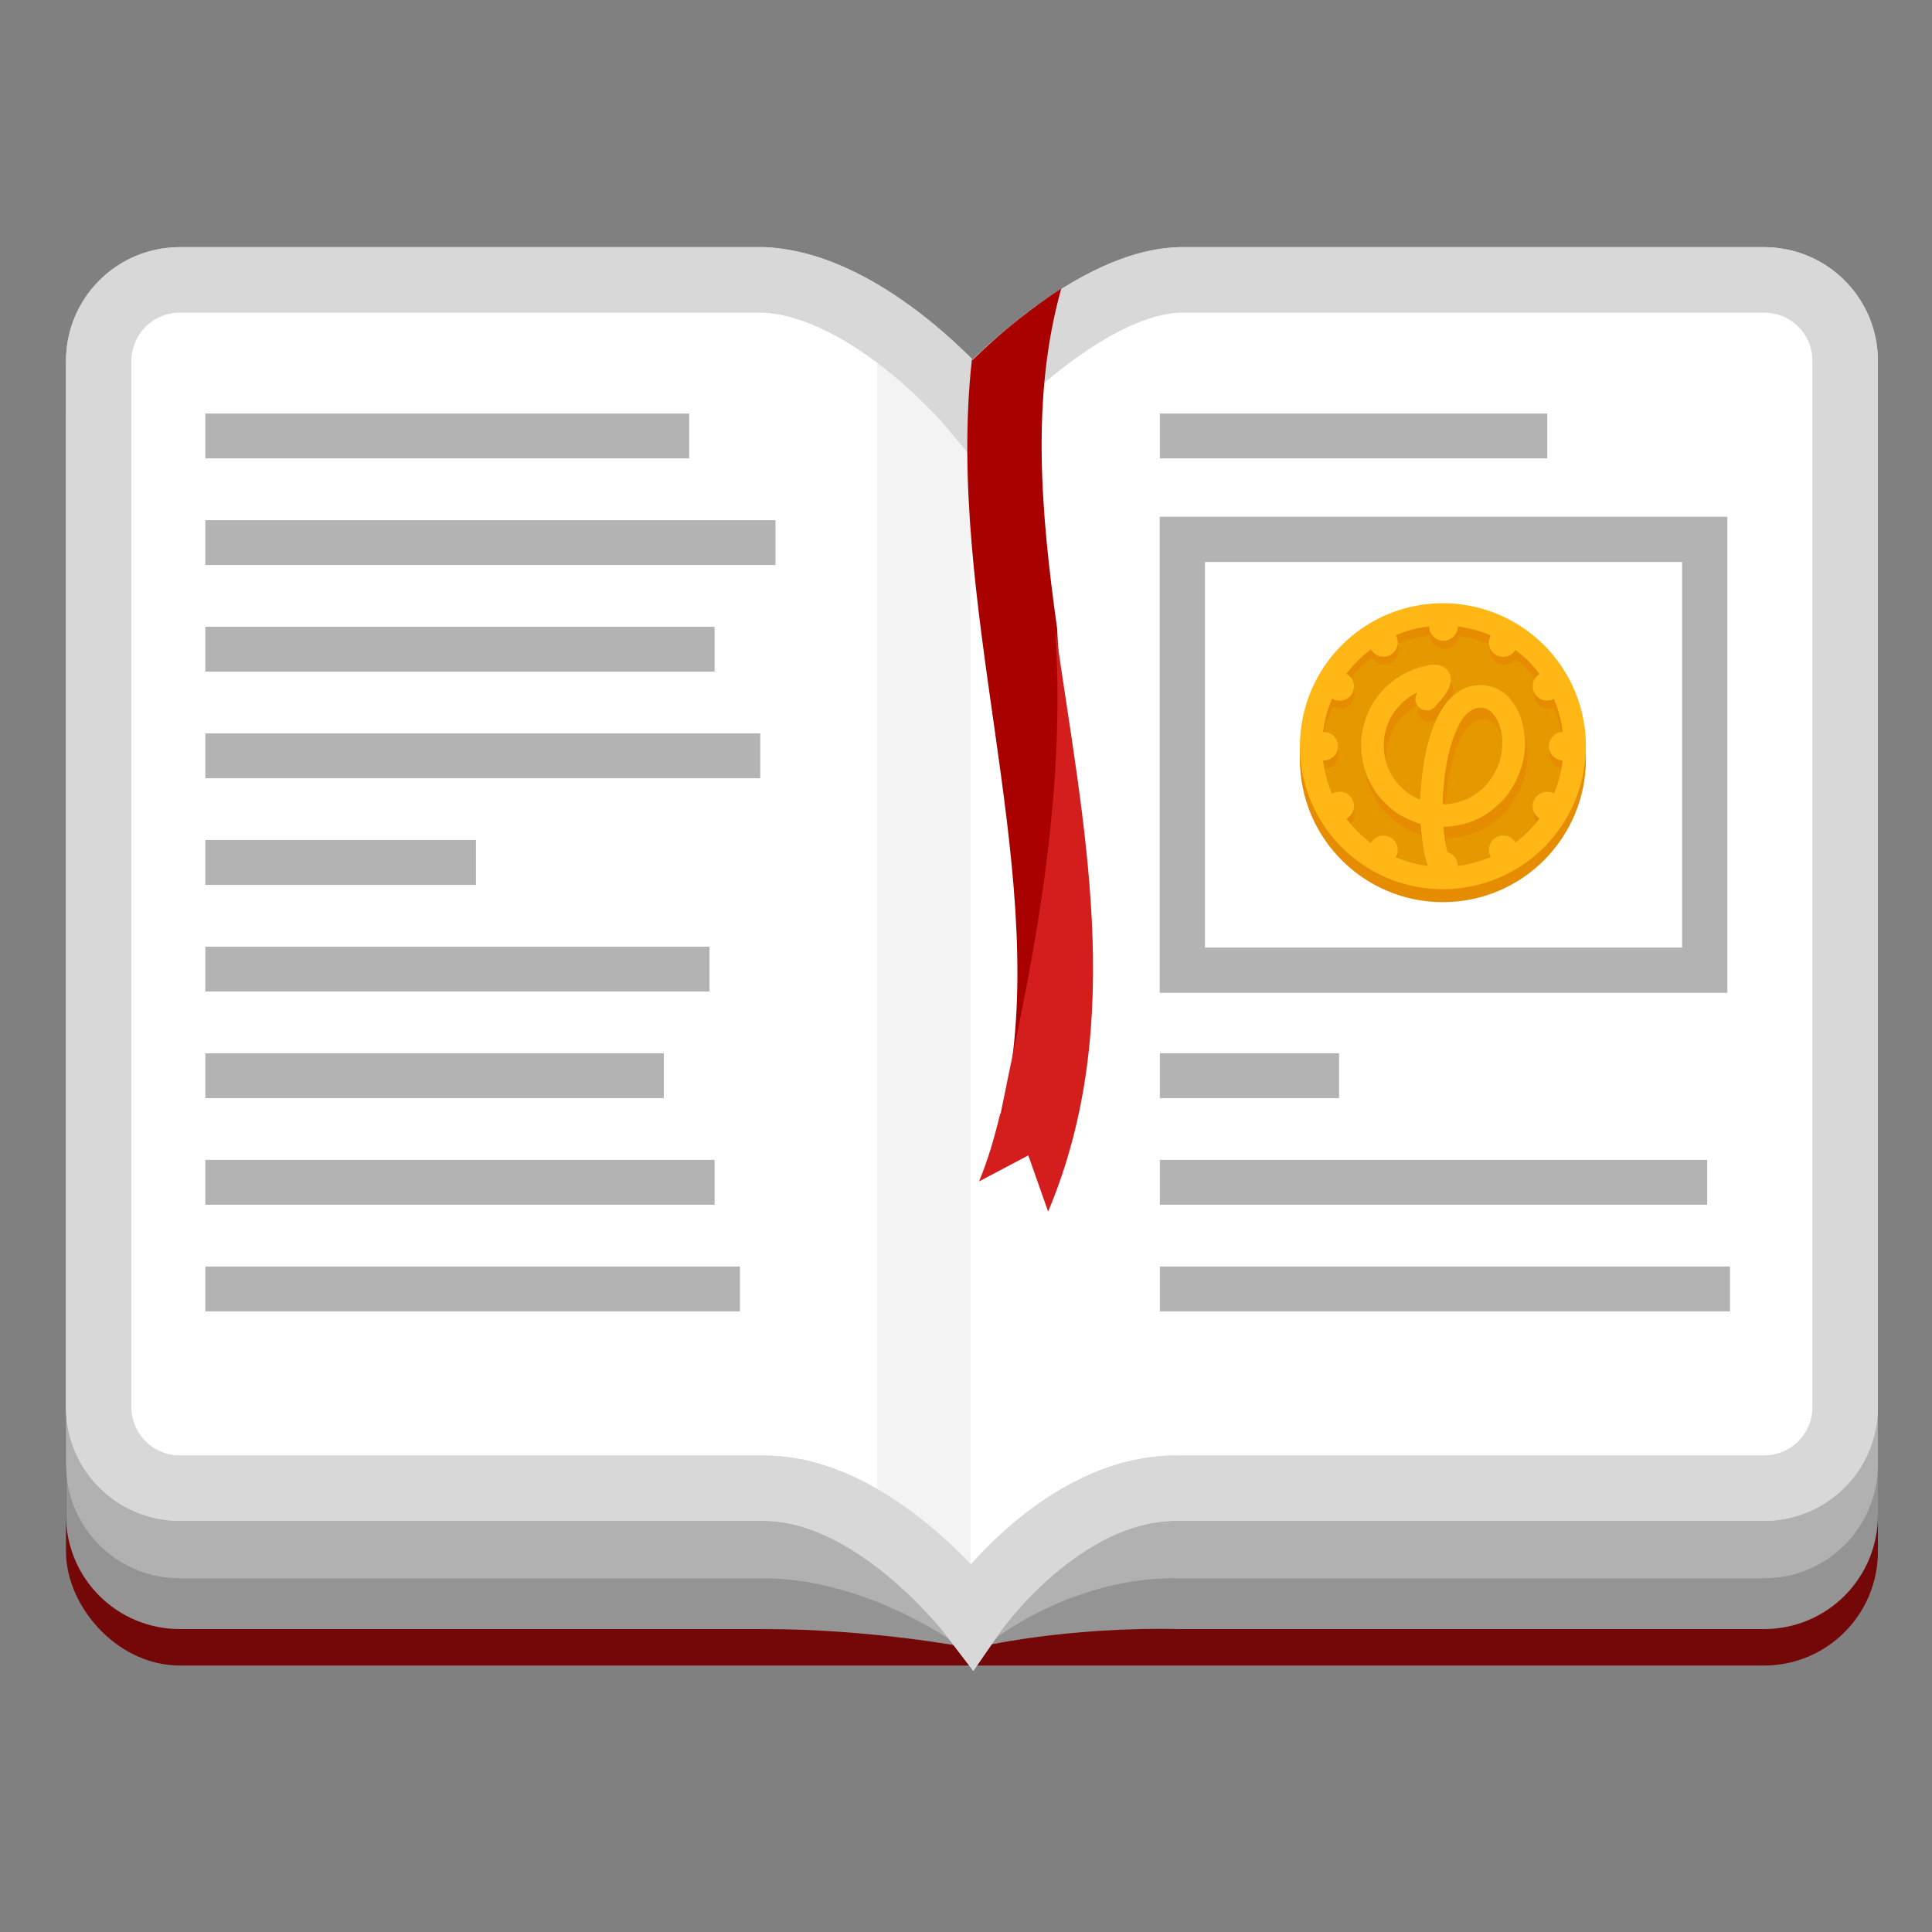 <?xml version="1.0" encoding="UTF-8" standalone="no"?>
<svg
   xmlns:dc="http://purl.org/dc/elements/1.1/"
   xmlns:cc="http://creativecommons.org/ns#"
   xmlns:rdf="http://www.w3.org/1999/02/22-rdf-syntax-ns#"
   xmlns:svg="http://www.w3.org/2000/svg"
   xmlns="http://www.w3.org/2000/svg"
   version="1.1"
   id="svg9705"
   viewBox="0 0 512 512"
   height="512"
   width="512">
  <rect x="0" y="0" width="512" height="512" fill="#808080" stroke="none"/>
  <defs
     id="defs9707" />
  <g
     transform="translate(0,-540.362)"
     id="layer1">
    <g
       id="g7285"
       transform="matrix(1.332,0,0,1.332,-4002.349,-2226.943)">
      <rect
         style="opacity:1;fill:#740707;fill-opacity:1;stroke:#740707;stroke-width:13;stroke-linecap:round;stroke-linejoin:miter;stroke-miterlimit:4;stroke-dasharray:none;stroke-dashoffset:0;stroke-opacity:1"
         id="rect7128"
         width="347.493"
         height="240.416"
         x="3024.396"
         y="2162.01"
         ry="16.162" />
      <path
         style="opacity:1;fill:none;fill-opacity:1;stroke:#949494;stroke-width:13;stroke-linecap:round;stroke-linejoin:miter;stroke-miterlimit:4;stroke-dasharray:none;stroke-dashoffset:0;stroke-opacity:1"
         d="m 3371.889,2170.918 0,208.091 c 0,8.954 -7.208,16.163 -16.162,16.163 l -116.168,0 c -23.739,-0.505 -41.416,3.724 -41.416,3.724 0,0 -19.193,-3.724 -41.416,-3.724 l -116.168,0 c -8.954,0 -16.163,-7.208 -16.163,-16.163 l 0,-208.091"
         id="path7130" />
      <path
         id="path7132"
         d="m 3371.889,2160.817 0,208.091 c 0,8.954 -7.208,16.163 -16.162,16.163 l -116.168,0 c -23.739,-0.505 -41.416,13.825 -41.416,13.825 0,0 -19.193,-13.825 -41.416,-13.825 l -116.168,0 c -8.954,0 -16.163,-7.208 -16.163,-16.163 l 0,-208.091"
         style="opacity:1;fill:none;fill-opacity:1;stroke:#b1b1b1;stroke-width:13;stroke-linecap:round;stroke-linejoin:miter;stroke-miterlimit:4;stroke-dasharray:none;stroke-dashoffset:0;stroke-opacity:1" />
      <path
         id="path7134"
         d="m 3040.559,2133.226 116.168,0 c 21.213,1.01 41.416,25.254 41.416,25.254 0,0 22.223,-24.749 41.416,-25.254 l 116.168,0 c 8.954,0 16.162,7.208 16.162,16.163 l 0,208.091 c 0,8.954 -7.208,16.163 -16.162,16.163 l -116.168,0 c -23.739,-0.505 -41.416,25.254 -41.416,25.254 0,0 -19.193,-25.254 -41.416,-25.254 l -116.168,0 c -8.954,0 -16.163,-7.208 -16.163,-16.163 l 0,-208.091 c 0,-8.954 7.208,-16.163 16.163,-16.163 z"
         style="opacity:1;fill:#ffffff;fill-opacity:1;stroke:#d8d8d8;stroke-width:13;stroke-linecap:round;stroke-linejoin:miter;stroke-miterlimit:4;stroke-dasharray:none;stroke-dashoffset:0;stroke-opacity:1" />
      <rect
         style="opacity:1;fill:none;fill-opacity:1;stroke:#b3b3b3;stroke-width:9;stroke-linecap:round;stroke-linejoin:miter;stroke-miterlimit:4;stroke-dasharray:none;stroke-dashoffset:0;stroke-opacity:1"
         id="rect7254"
         width="103.929"
         height="85.714"
         x="3240"
         y="2184.862" />
      <rect
         transform="scale(1,-1)"
         style="opacity:1;fill:#b3b3b3;fill-opacity:1;stroke:none;stroke-width:25;stroke-linecap:round;stroke-linejoin:round;stroke-miterlimit:4;stroke-dasharray:none;stroke-dashoffset:0;stroke-opacity:1"
         id="rect7136"
         width="96.264"
         height="8.924"
         x="3045.621"
         y="-2168.757"
         ry="0" />
      <rect
         ry="0"
         y="-2189.97"
         x="3045.621"
         height="8.924"
         width="113.437"
         id="rect7138"
         style="opacity:1;fill:#b3b3b3;fill-opacity:1;stroke:none;stroke-width:25;stroke-linecap:round;stroke-linejoin:round;stroke-miterlimit:4;stroke-dasharray:none;stroke-dashoffset:0;stroke-opacity:1"
         transform="scale(1,-1)" />
      <rect
         ry="0"
         y="-2211.183"
         x="3045.621"
         height="8.924"
         width="101.315"
         id="rect7140"
         style="opacity:1;fill:#b3b3b3;fill-opacity:1;stroke:none;stroke-width:25;stroke-linecap:round;stroke-linejoin:round;stroke-miterlimit:4;stroke-dasharray:none;stroke-dashoffset:0;stroke-opacity:1"
         transform="scale(1,-1)" />
      <rect
         transform="scale(1,-1)"
         style="opacity:1;fill:#b3b3b3;fill-opacity:1;stroke:none;stroke-width:25;stroke-linecap:round;stroke-linejoin:round;stroke-miterlimit:4;stroke-dasharray:none;stroke-dashoffset:0;stroke-opacity:1"
         id="rect7142"
         width="110.406"
         height="8.924"
         x="3045.621"
         y="-2232.396"
         ry="0" />
      <rect
         transform="scale(1,-1)"
         style="opacity:1;fill:#b3b3b3;fill-opacity:1;stroke:none;stroke-width:25;stroke-linecap:round;stroke-linejoin:round;stroke-miterlimit:4;stroke-dasharray:none;stroke-dashoffset:0;stroke-opacity:1"
         id="rect7144"
         width="53.838"
         height="8.924"
         x="3045.621"
         y="-2253.61"
         ry="0" />
      <rect
         ry="0"
         y="-2274.823"
         x="3045.621"
         height="8.924"
         width="100.305"
         id="rect7146"
         style="opacity:1;fill:#b3b3b3;fill-opacity:1;stroke:none;stroke-width:25;stroke-linecap:round;stroke-linejoin:round;stroke-miterlimit:4;stroke-dasharray:none;stroke-dashoffset:0;stroke-opacity:1"
         transform="scale(1,-1)" />
      <rect
         ry="0"
         y="-2296.036"
         x="3045.621"
         height="8.924"
         width="91.213"
         id="rect7148"
         style="opacity:1;fill:#b3b3b3;fill-opacity:1;stroke:none;stroke-width:25;stroke-linecap:round;stroke-linejoin:round;stroke-miterlimit:4;stroke-dasharray:none;stroke-dashoffset:0;stroke-opacity:1"
         transform="scale(1,-1)" />
      <rect
         transform="scale(1,-1)"
         style="opacity:1;fill:#b3b3b3;fill-opacity:1;stroke:none;stroke-width:25;stroke-linecap:round;stroke-linejoin:round;stroke-miterlimit:4;stroke-dasharray:none;stroke-dashoffset:0;stroke-opacity:1"
         id="rect7150"
         width="101.315"
         height="8.924"
         x="3045.621"
         y="-2317.249"
         ry="0" />
      <rect
         transform="scale(1,-1)"
         style="opacity:1;fill:#b3b3b3;fill-opacity:1;stroke:none;stroke-width:25;stroke-linecap:round;stroke-linejoin:round;stroke-miterlimit:4;stroke-dasharray:none;stroke-dashoffset:0;stroke-opacity:1"
         id="rect7152"
         width="106.366"
         height="8.924"
         x="3045.621"
         y="-2338.463"
         ry="0" />
      <rect
         ry="0"
         y="-2168.757"
         x="3235.53"
         height="8.924"
         width="77.071"
         id="rect7154"
         style="opacity:1;fill:#b3b3b3;fill-opacity:1;stroke:none;stroke-width:25;stroke-linecap:round;stroke-linejoin:round;stroke-miterlimit:4;stroke-dasharray:none;stroke-dashoffset:0;stroke-opacity:1"
         transform="scale(1,-1)" />
      <rect
         transform="scale(1,-1)"
         style="opacity:1;fill:#b3b3b3;fill-opacity:1;stroke:none;stroke-width:25;stroke-linecap:round;stroke-linejoin:round;stroke-miterlimit:4;stroke-dasharray:none;stroke-dashoffset:0;stroke-opacity:1"
         id="rect7166"
         width="35.655"
         height="8.924"
         x="3235.53"
         y="-2296.036"
         ry="0" />
      <rect
         ry="0"
         y="-2317.249"
         x="3235.53"
         height="8.924"
         width="108.891"
         id="rect7168"
         style="opacity:1;fill:#b3b3b3;fill-opacity:1;stroke:none;stroke-width:25;stroke-linecap:round;stroke-linejoin:round;stroke-miterlimit:4;stroke-dasharray:none;stroke-dashoffset:0;stroke-opacity:1"
         transform="scale(1,-1)" />
      <rect
         ry="0"
         y="-2338.463"
         x="3235.53"
         height="8.924"
         width="113.437"
         id="rect7170"
         style="opacity:1;fill:#b3b3b3;fill-opacity:1;stroke:none;stroke-width:25;stroke-linecap:round;stroke-linejoin:round;stroke-miterlimit:4;stroke-dasharray:none;stroke-dashoffset:0;stroke-opacity:1"
         transform="scale(1,-1)" />
      <path
         id="path7172"
         d="m 3197.857,2402.042 0,-245.357 -18.571,-16.786 0,241.429 z"
         style="fill:#f3f3f3;fill-opacity:1;fill-rule:evenodd;stroke:none;stroke-width:1px;stroke-linecap:butt;stroke-linejoin:miter;stroke-opacity:1" />
      <path
         style="opacity:1;fill:none;fill-opacity:1;stroke:#d8d8d8;stroke-width:13;stroke-linecap:round;stroke-linejoin:miter;stroke-miterlimit:4;stroke-dasharray:none;stroke-dashoffset:0;stroke-opacity:1"
         d="m 3040.559,2133.226 116.168,0 c 21.213,1.01 41.416,25.254 41.416,25.254 0,0 22.223,-24.749 41.416,-25.254 l 116.168,0 c 8.954,0 16.162,7.208 16.162,16.163 l 0,208.091 c 0,8.954 -7.208,16.163 -16.162,16.163 l -116.168,0 c -23.739,-0.505 -41.416,25.254 -41.416,25.254 0,0 -19.193,-25.254 -41.416,-25.254 l -116.168,0 c -8.954,0 -16.163,-7.208 -16.163,-16.163 l 0,-208.091 c 0,-8.954 7.208,-16.163 16.163,-16.163 z"
         id="path7174" />
      <path
         id="path7176"
         d="m 3205.447,2293.02 c 1.344,-6.433 2.713,-12.875 3.984,-19.627 0.834,-4.429 1.628,-8.929 2.352,-13.502 0.723,-4.573 1.374,-9.22 1.924,-13.941 0.55,-4.722 0.997,-9.518 1.311,-14.395 0.314,-4.876 0.493,-9.831 0.508,-14.867 0.013,-4.637 -0.152,-9.362 -0.443,-14.139 -3.275,-23.353 -5.171,-46.143 0.822,-67.557 -2.962,1.899 -5.731,3.942 -8.266,5.934 -3.833,3.011 -6.916,5.878 -9.385,8.256 -0.038,-0.039 -0.082,-0.082 -0.121,-0.121 -5.376,48.485 14.963,99.65 7.314,143.959 z"
         style="color:#000000;font-style:normal;font-variant:normal;font-weight:normal;font-stretch:normal;font-size:medium;line-height:normal;font-family:sans-serif;text-indent:0;text-align:start;text-decoration:none;text-decoration-line:none;text-decoration-style:solid;text-decoration-color:#000000;letter-spacing:normal;word-spacing:normal;text-transform:none;direction:ltr;block-progression:tb;writing-mode:lr-tb;baseline-shift:baseline;text-anchor:start;white-space:normal;clip-rule:nonzero;display:inline;overflow:visible;visibility:visible;opacity:1;isolation:auto;mix-blend-mode:normal;color-interpolation:sRGB;color-interpolation-filters:linearRGB;solid-color:#000000;solid-opacity:1;fill:#a90000;fill-opacity:1;fill-rule:evenodd;stroke:none;stroke-width:15;stroke-linecap:butt;stroke-linejoin:miter;stroke-miterlimit:4;stroke-dasharray:none;stroke-dashoffset:0;stroke-opacity:1;color-rendering:auto;image-rendering:auto;shape-rendering:auto;text-rendering:auto;enable-background:accumulate" />
      <path
         id="path7178"
         d="m 3203.758,2299.13 c -1.085,4.569 -2.388,9.085 -4.203,13.482 l 9.797,-5.184 3.949,11.186 c 15.907,-37.847 6.801,-77.719 1.424,-116.064 0.291,4.777 0.457,9.502 0.443,14.139 -0.014,5.036 -0.194,9.991 -0.508,14.867 -0.314,4.876 -0.761,9.673 -1.311,14.395 -0.55,4.722 -1.201,9.369 -1.924,13.941 -0.723,4.573 -1.518,9.073 -2.352,13.502 -1.271,6.752 -2.64,13.194 -3.984,19.627 -0.18,1.042 -0.419,2.07 -0.631,3.103 -0.205,0.982 -0.41,2.045 -0.613,3.02 l -0.088,-0.014 z"
         style="color:#000000;font-style:normal;font-variant:normal;font-weight:normal;font-stretch:normal;font-size:medium;line-height:normal;font-family:sans-serif;text-indent:0;text-align:start;text-decoration:none;text-decoration-line:none;text-decoration-style:solid;text-decoration-color:#000000;letter-spacing:normal;word-spacing:normal;text-transform:none;direction:ltr;block-progression:tb;writing-mode:lr-tb;baseline-shift:baseline;text-anchor:start;white-space:normal;clip-rule:nonzero;display:inline;overflow:visible;visibility:visible;opacity:1;isolation:auto;mix-blend-mode:normal;color-interpolation:sRGB;color-interpolation-filters:linearRGB;solid-color:#000000;solid-opacity:1;fill:#d41e1e;fill-opacity:1;fill-rule:evenodd;stroke:none;stroke-width:15;stroke-linecap:butt;stroke-linejoin:miter;stroke-miterlimit:4;stroke-dasharray:none;stroke-dashoffset:0;stroke-opacity:1;color-rendering:auto;image-rendering:auto;shape-rendering:auto;text-rendering:auto;enable-background:accumulate" />
      <path
         id="path7180"
         d="m 3204.115,2299.13 0.088,0.014 c 0.203,-0.975 0.408,-2.037 0.613,-3.02 -0.206,1.008 -0.464,2.005 -0.701,3.006 z"
         style="color:#000000;font-style:normal;font-variant:normal;font-weight:normal;font-stretch:normal;font-size:medium;line-height:normal;font-family:sans-serif;text-indent:0;text-align:start;text-decoration:none;text-decoration-line:none;text-decoration-style:solid;text-decoration-color:#000000;letter-spacing:normal;word-spacing:normal;text-transform:none;direction:ltr;block-progression:tb;writing-mode:lr-tb;baseline-shift:baseline;text-anchor:start;white-space:normal;clip-rule:nonzero;display:inline;overflow:visible;visibility:visible;opacity:1;isolation:auto;mix-blend-mode:normal;color-interpolation:sRGB;color-interpolation-filters:linearRGB;solid-color:#000000;solid-opacity:1;fill:#a90000;fill-opacity:1;fill-rule:evenodd;stroke:none;stroke-width:15;stroke-linecap:butt;stroke-linejoin:miter;stroke-miterlimit:4;stroke-dasharray:none;stroke-dashoffset:0;stroke-opacity:1;color-rendering:auto;image-rendering:auto;shape-rendering:auto;text-rendering:auto;enable-background:accumulate" />
      <g
         transform="matrix(0.176,0,0,0.176,2045.219,2141.198)"
         id="g7184">
        <circle
           r="161.624"
           cy="496.598"
           cx="7083.078"
           id="circle7186"
           style="opacity:1;fill:#e68c00;fill-opacity:1;stroke:none;stroke-width:13;stroke-linecap:round;stroke-linejoin:miter;stroke-miterlimit:4;stroke-dasharray:none;stroke-dashoffset:0;stroke-opacity:1" />
        <circle
           r="136.371"
           cy="481.951"
           cx="7083.078"
           id="circle7188"
           style="opacity:1;fill:#e69800;fill-opacity:1;stroke:none;stroke-width:13;stroke-linecap:round;stroke-linejoin:miter;stroke-miterlimit:4;stroke-dasharray:none;stroke-dashoffset:0;stroke-opacity:1" />
        <g
           id="g7190"
           transform="matrix(0.563,0,0,-0.563,7088.919,560.633)"
           style="fill:#e68c00;fill-opacity:1">
          <path
             d="m 0,0 c 0.01,-0.072 0.019,-0.145 0.029,-0.217 2.614,0.321 5.222,0.71 7.844,0.952 12.431,1.146 24.193,4.755 35.467,9.925 8.83,4.05 17.015,9.212 24.637,15.282 7.035,5.602 13.286,11.967 18.685,19.11 3.63,4.801 6.833,9.931 10.124,14.98 6.106,9.369 10.016,19.749 12.956,30.417 3.518,12.763 5.064,25.807 4.099,39.139 -0.474,6.552 -1.284,13.003 -2.795,19.367 -2.435,10.253 -6.34,19.943 -12.454,28.545 -2.661,3.745 -5.739,7.56 -9.47,10.115 C 75.02,197.272 58.887,195.38 45.948,184.393 37.304,177.053 30.956,167.787 26,157.65 23.027,151.567 20.444,145.281 17.935,138.987 15.747,133.499 13.636,127.952 11.968,122.291 7.56,107.329 3.71,92.221 1.269,76.79 0.444,71.578 -0.54,66.388 -1.229,61.16 -1.951,55.685 -2.437,50.178 -2.971,44.68 -3.676,37.434 -4.435,30.19 -4.967,22.931 -5.398,17.041 -5.511,11.128 -5.799,5.228 -6.052,0.044 -6.013,-0.017 -0.757,0 -0.504,0.001 -0.252,0 0,0 m -14.912,279.859 c 3.27,-1.247 6.711,-2.173 9.778,-3.803 8.938,-4.748 14.02,-12.215 15.326,-22.364 1.184,-9.211 -1.701,-17.43 -5.969,-25.195 -4.857,-8.838 -11.091,-16.758 -17.878,-24.223 -2.783,-3.06 -5.532,-6.151 -8.35,-9.178 -4.88,-5.243 -11.107,-7.327 -18.027,-6.628 -10.032,1.014 -16.665,6.91 -19.796,16.229 -1.333,3.967 -1.022,8.481 0.237,12.677 0.506,1.684 1.247,3.296 1.827,4.96 0.104,0.297 0.068,0.824 -0.125,0.993 -0.203,0.18 -0.714,0.168 -1.016,0.049 -0.818,-0.324 -1.615,-0.716 -2.388,-1.138 -9.525,-5.209 -18.311,-11.407 -26.142,-18.981 -8.925,-8.634 -16.745,-18.144 -22.554,-29.107 -4.89,-9.231 -8.636,-18.929 -11.054,-29.205 -2.951,-12.539 -3.35,-25.192 -2.66,-37.876 0.344,-6.335 2.085,-12.609 3.37,-18.874 1.398,-6.814 4.037,-13.201 6.939,-19.511 3.648,-7.931 7.998,-15.447 13.322,-22.327 3.606,-4.659 7.527,-9.142 11.771,-13.222 7.451,-7.165 15.543,-13.575 24.823,-18.311 3.47,-1.77 6.936,-3.555 10.475,-5.18 1.741,-0.8 2.195,-0.406 2.435,1.482 0.016,0.125 0.012,0.252 0.017,0.378 0.28,6.403 0.471,12.811 0.869,19.207 0.288,4.629 0.858,9.241 1.284,13.862 0.312,3.377 0.471,6.774 0.914,10.133 1.097,8.331 2.246,16.656 3.512,24.962 1.02,6.693 2.107,13.381 3.417,20.021 1.022,5.182 2.52,10.269 3.653,15.431 2.404,10.95 5.85,21.59 9.452,32.182 5.777,16.984 13.242,33.172 23.293,48.083 5.006,7.426 10.594,14.436 17.223,20.468 11.244,10.232 23.988,17.998 38.988,21.296 11.405,2.508 22.885,2.715 34.42,0.074 8.56,-1.96 16.767,-4.767 24.223,-9.29 7.777,-4.717 14.724,-10.571 20.162,-17.996 3.117,-4.256 6.463,-8.389 9.148,-12.908 2.815,-4.737 4.994,-9.856 7.394,-14.835 3.63,-7.527 5.95,-15.524 7.78,-23.618 1.465,-6.476 2.36,-13.095 3.229,-19.687 0.687,-5.218 1.234,-10.487 1.321,-15.742 0.083,-5.007 -0.296,-10.049 -0.855,-15.033 -0.754,-6.729 -1.708,-13.447 -2.898,-20.112 -0.704,-3.943 -1.846,-7.836 -3.115,-11.643 -2.228,-6.681 -4.468,-13.376 -7.127,-19.892 -5.45,-13.355 -12.92,-25.567 -21.394,-37.233 -3.036,-4.18 -6.377,-8.072 -9.872,-11.78 -4.458,-4.728 -9.417,-9.01 -14.37,-13.239 -4.583,-3.912 -9.337,-7.645 -14.206,-11.195 -7.532,-5.49 -15.652,-10.079 -24.156,-13.833 -12.118,-5.348 -24.697,-9.291 -37.79,-11.698 -8.567,-1.574 -17.195,-2.118 -25.822,-2.896 -2.186,-0.197 -2.535,-0.684 -2.264,-2.929 0.977,-8.1 1.579,-16.266 3.011,-24.285 2.161,-12.104 4.575,-24.135 8.09,-36.001 2.822,-9.532 1.204,-17.151 -6.724,-24.339 -3.091,-2.802 -6.872,-4.044 -10.612,-5.473 l -8.322,0 c -0.315,0.201 -0.605,0.507 -0.948,0.586 -8.836,2.052 -14.121,7.849 -16.84,16.188 -1.286,3.941 -2.27,7.985 -3.277,12.011 -1.341,5.364 -2.856,10.707 -3.784,16.146 -1.351,7.911 -2.352,15.888 -3.306,23.86 -1.073,8.963 -2.039,17.943 -2.799,26.937 -0.189,2.245 -0.811,3.359 -2.991,4.01 -4.451,1.33 -8.947,2.641 -13.197,4.486 -6.694,2.905 -13.282,6.086 -19.766,9.438 -8.73,4.513 -16.788,10.151 -24.236,16.499 -6.501,5.542 -12.594,11.603 -18.501,17.784 -3.881,4.059 -7.321,8.59 -10.589,13.173 -6.363,8.922 -11.668,18.469 -16.258,28.436 -6.63,14.402 -10.791,29.456 -12.646,45.182 -0.32,2.709 -0.947,5.381 -1.432,8.071 l 0,27.987 c 0.238,0.823 0.587,1.632 0.694,2.472 0.384,2.988 0.403,6.05 1.071,8.968 2.014,8.809 3.658,17.688 6.524,26.323 3.792,11.424 9.078,22.129 15.028,32.463 4.31,7.486 9.553,14.441 15.24,21.047 11.088,12.877 23.83,23.74 38.184,32.788 14.618,9.214 30.251,15.971 47.121,19.82 5.127,1.17 10.239,2.41 15.358,3.618 l 15.133,0 z"
             style="fill:#e68c00;fill-opacity:1;fill-rule:nonzero;stroke:none"
             id="path7192" />
        </g>
        <g
           style="fill:#ffb716;fill-opacity:1"
           transform="matrix(0.563,0,0,-0.563,7086.083,547.501)"
           id="g7194">
          <path
             id="path7196"
             style="fill:#ffb716;fill-opacity:1;fill-rule:nonzero;stroke:none"
             d="m 0,0 c 0.01,-0.072 0.019,-0.145 0.029,-0.217 2.614,0.321 5.222,0.71 7.844,0.952 12.431,1.146 24.193,4.755 35.467,9.925 8.83,4.05 17.015,9.212 24.637,15.282 7.035,5.602 13.286,11.967 18.685,19.11 3.63,4.801 6.833,9.931 10.124,14.98 6.106,9.369 10.016,19.749 12.956,30.417 3.518,12.763 5.064,25.807 4.099,39.139 -0.474,6.552 -1.284,13.003 -2.795,19.367 -2.435,10.253 -6.34,19.943 -12.454,28.545 -2.661,3.745 -5.739,7.56 -9.47,10.115 C 75.02,197.272 58.887,195.38 45.948,184.393 37.304,177.053 30.956,167.787 26,157.65 23.027,151.567 20.444,145.281 17.935,138.987 15.747,133.499 13.636,127.952 11.968,122.291 7.56,107.329 3.71,92.221 1.269,76.79 0.444,71.578 -0.54,66.388 -1.229,61.16 -1.951,55.685 -2.437,50.178 -2.971,44.68 -3.676,37.434 -4.435,30.19 -4.967,22.931 -5.398,17.041 -5.511,11.128 -5.799,5.228 -6.052,0.044 -6.013,-0.017 -0.757,0 -0.504,0.001 -0.252,0 0,0 m -14.912,279.859 c 3.27,-1.247 6.711,-2.173 9.778,-3.803 8.938,-4.748 14.02,-12.215 15.326,-22.364 1.184,-9.211 -1.701,-17.43 -5.969,-25.195 -4.857,-8.838 -11.091,-16.758 -17.878,-24.223 -2.783,-3.06 -5.532,-6.151 -8.35,-9.178 -4.88,-5.243 -11.107,-7.327 -18.027,-6.628 -10.032,1.014 -16.665,6.91 -19.796,16.229 -1.333,3.967 -1.022,8.481 0.237,12.677 0.506,1.684 1.247,3.296 1.827,4.96 0.104,0.297 0.068,0.824 -0.125,0.993 -0.203,0.18 -0.714,0.168 -1.016,0.049 -0.818,-0.324 -1.615,-0.716 -2.388,-1.138 -9.525,-5.209 -18.311,-11.407 -26.142,-18.981 -8.925,-8.634 -16.745,-18.144 -22.554,-29.107 -4.89,-9.231 -8.636,-18.929 -11.054,-29.205 -2.951,-12.539 -3.35,-25.192 -2.66,-37.876 0.344,-6.335 2.085,-12.609 3.37,-18.874 1.398,-6.814 4.037,-13.201 6.939,-19.511 3.648,-7.931 7.998,-15.447 13.322,-22.327 3.606,-4.659 7.527,-9.142 11.771,-13.222 7.451,-7.165 15.543,-13.575 24.823,-18.311 3.47,-1.77 6.936,-3.555 10.475,-5.18 1.741,-0.8 2.195,-0.406 2.435,1.482 0.016,0.125 0.012,0.252 0.017,0.378 0.28,6.403 0.471,12.811 0.869,19.207 0.288,4.629 0.858,9.241 1.284,13.862 0.312,3.377 0.471,6.774 0.914,10.133 1.097,8.331 2.246,16.656 3.512,24.962 1.02,6.693 2.107,13.381 3.417,20.021 1.022,5.182 2.52,10.269 3.653,15.431 2.404,10.95 5.85,21.59 9.452,32.182 5.777,16.984 13.242,33.172 23.293,48.083 5.006,7.426 10.594,14.436 17.223,20.468 11.244,10.232 23.988,17.998 38.988,21.296 11.405,2.508 22.885,2.715 34.42,0.074 8.56,-1.96 16.767,-4.767 24.223,-9.29 7.777,-4.717 14.724,-10.571 20.162,-17.996 3.117,-4.256 6.463,-8.389 9.148,-12.908 2.815,-4.737 4.994,-9.856 7.394,-14.835 3.63,-7.527 5.95,-15.524 7.78,-23.618 1.465,-6.476 2.36,-13.095 3.229,-19.687 0.687,-5.218 1.234,-10.487 1.321,-15.742 0.083,-5.007 -0.296,-10.049 -0.855,-15.033 -0.754,-6.729 -1.708,-13.447 -2.898,-20.112 -0.704,-3.943 -1.846,-7.836 -3.115,-11.643 -2.228,-6.681 -4.468,-13.376 -7.127,-19.892 -5.45,-13.355 -12.92,-25.567 -21.394,-37.233 -3.036,-4.18 -6.377,-8.072 -9.872,-11.78 -4.458,-4.728 -9.417,-9.01 -14.37,-13.239 -4.583,-3.912 -9.337,-7.645 -14.206,-11.195 -7.532,-5.49 -15.652,-10.079 -24.156,-13.833 -12.118,-5.348 -24.697,-9.291 -37.79,-11.698 -8.567,-1.574 -17.195,-2.118 -25.822,-2.896 -2.186,-0.197 -2.535,-0.684 -2.264,-2.929 0.977,-8.1 1.579,-16.266 3.011,-24.285 2.161,-12.104 4.575,-24.135 8.09,-36.001 2.822,-9.532 1.204,-17.151 -6.724,-24.339 -3.091,-2.802 -6.872,-4.044 -10.612,-5.473 l -8.322,0 c -0.315,0.201 -0.605,0.507 -0.948,0.586 -8.836,2.052 -14.121,7.849 -16.84,16.188 -1.286,3.941 -2.27,7.985 -3.277,12.011 -1.341,5.364 -2.856,10.707 -3.784,16.146 -1.351,7.911 -2.352,15.888 -3.306,23.86 -1.073,8.963 -2.039,17.943 -2.799,26.937 -0.189,2.245 -0.811,3.359 -2.991,4.01 -4.451,1.33 -8.947,2.641 -13.197,4.486 -6.694,2.905 -13.282,6.086 -19.766,9.438 -8.73,4.513 -16.788,10.151 -24.236,16.499 -6.501,5.542 -12.594,11.603 -18.501,17.784 -3.881,4.059 -7.321,8.59 -10.589,13.173 -6.363,8.922 -11.668,18.469 -16.258,28.436 -6.63,14.402 -10.791,29.456 -12.646,45.182 -0.32,2.709 -0.947,5.381 -1.432,8.071 l 0,27.987 c 0.238,0.823 0.587,1.632 0.694,2.472 0.384,2.988 0.403,6.05 1.071,8.968 2.014,8.809 3.658,17.688 6.524,26.323 3.792,11.424 9.078,22.129 15.028,32.463 4.31,7.486 9.553,14.441 15.24,21.047 11.088,12.877 23.83,23.74 38.184,32.788 14.618,9.214 30.251,15.971 47.121,19.82 5.127,1.17 10.239,2.41 15.358,3.618 l 15.133,0 z" />
        </g>
        <g
           transform="translate(1228.806,-420.99)"
           style="fill:#e68c00;fill-opacity:1"
           id="g7198">
          <circle
             r="16.162"
             cy="776.591"
             cx="5855.855"
             id="circle7200"
             style="opacity:1;fill:#e68c00;fill-opacity:1;stroke:none;stroke-width:13;stroke-linecap:round;stroke-linejoin:miter;stroke-miterlimit:4;stroke-dasharray:none;stroke-dashoffset:0;stroke-opacity:1" />
          <circle
             style="opacity:1;fill:#e68c00;fill-opacity:1;stroke:none;stroke-width:13;stroke-linecap:round;stroke-linejoin:miter;stroke-miterlimit:4;stroke-dasharray:none;stroke-dashoffset:0;stroke-opacity:1"
             id="circle7202"
             cx="5855.855"
             cy="1047.312"
             r="16.162" />
          <circle
             transform="matrix(0,1,-1,0,0,0)"
             style="opacity:1;fill:#e68c00;fill-opacity:1;stroke:none;stroke-width:13;stroke-linecap:round;stroke-linejoin:miter;stroke-miterlimit:4;stroke-dasharray:none;stroke-dashoffset:0;stroke-opacity:1"
             id="circle7204"
             cx="911.951"
             cy="-5991.215"
             r="16.162" />
          <circle
             transform="matrix(0,1,-1,0,0,0)"
             r="16.162"
             cy="-5720.494"
             cx="911.951"
             id="circle7206"
             style="opacity:1;fill:#e68c00;fill-opacity:1;stroke:none;stroke-width:13;stroke-linecap:round;stroke-linejoin:miter;stroke-miterlimit:4;stroke-dasharray:none;stroke-dashoffset:0;stroke-opacity:1" />
          <circle
             transform="matrix(0.866,0.5,-0.5,0.866,0,0)"
             r="16.162"
             cy="-2273.515"
             cx="5527.294"
             id="circle7208"
             style="opacity:1;fill:#e68c00;fill-opacity:1;stroke:none;stroke-width:13;stroke-linecap:round;stroke-linejoin:miter;stroke-miterlimit:4;stroke-dasharray:none;stroke-dashoffset:0;stroke-opacity:1" />
          <circle
             transform="matrix(0.866,0.5,-0.5,0.866,0,0)"
             style="opacity:1;fill:#e68c00;fill-opacity:1;stroke:none;stroke-width:13;stroke-linecap:round;stroke-linejoin:miter;stroke-miterlimit:4;stroke-dasharray:none;stroke-dashoffset:0;stroke-opacity:1"
             id="circle7210"
             cx="5527.294"
             cy="-2002.794"
             r="16.162" />
          <circle
             transform="matrix(0.5,0.866,-0.866,0.5,0,0)"
             style="opacity:1;fill:#e68c00;fill-opacity:1;stroke:none;stroke-width:13;stroke-linecap:round;stroke-linejoin:miter;stroke-miterlimit:4;stroke-dasharray:none;stroke-dashoffset:0;stroke-opacity:1"
             id="circle7212"
             cx="3717.7"
             cy="-4750.704"
             r="16.162" />
          <circle
             transform="matrix(0.5,0.866,-0.866,0.5,0,0)"
             r="16.162"
             cy="-4479.983"
             cx="3717.7"
             id="circle7214"
             style="opacity:1;fill:#e68c00;fill-opacity:1;stroke:none;stroke-width:13;stroke-linecap:round;stroke-linejoin:miter;stroke-miterlimit:4;stroke-dasharray:none;stroke-dashoffset:0;stroke-opacity:1" />
          <circle
             transform="matrix(-0.5,0.866,-0.866,-0.5,0,0)"
             r="16.162"
             cy="-5662.655"
             cx="-2138.154"
             id="circle7216"
             style="opacity:1;fill:#e68c00;fill-opacity:1;stroke:none;stroke-width:13;stroke-linecap:round;stroke-linejoin:miter;stroke-miterlimit:4;stroke-dasharray:none;stroke-dashoffset:0;stroke-opacity:1" />
          <circle
             transform="matrix(-0.5,0.866,-0.866,-0.5,0,0)"
             style="opacity:1;fill:#e68c00;fill-opacity:1;stroke:none;stroke-width:13;stroke-linecap:round;stroke-linejoin:miter;stroke-miterlimit:4;stroke-dasharray:none;stroke-dashoffset:0;stroke-opacity:1"
             id="circle7218"
             cx="-2138.154"
             cy="-5391.934"
             r="16.162" />
          <circle
             transform="matrix(-0.866,0.5,-0.5,-0.866,0,0)"
             style="opacity:1;fill:#e68c00;fill-opacity:1;stroke:none;stroke-width:13;stroke-linecap:round;stroke-linejoin:miter;stroke-miterlimit:4;stroke-dasharray:none;stroke-dashoffset:0;stroke-opacity:1"
             id="circle7220"
             cx="-4615.343"
             cy="-3853.061"
             r="16.162" />
          <circle
             transform="matrix(-0.866,0.5,-0.5,-0.866,0,0)"
             r="16.162"
             cy="-3582.34"
             cx="-4615.343"
             id="circle7222"
             style="opacity:1;fill:#e68c00;fill-opacity:1;stroke:none;stroke-width:13;stroke-linecap:round;stroke-linejoin:miter;stroke-miterlimit:4;stroke-dasharray:none;stroke-dashoffset:0;stroke-opacity:1" />
        </g>
        <path
           style="opacity:1;fill:#e68c00;fill-opacity:1;stroke:none;stroke-width:13;stroke-linecap:round;stroke-linejoin:miter;stroke-miterlimit:4;stroke-dasharray:none;stroke-dashoffset:0;stroke-opacity:1"
           d="m 7083.078,330.832 a 161.624,161.624 0 0 0 -161.625,161.623 161.624,161.624 0 0 0 161.625,161.625 161.624,161.624 0 0 0 161.625,-161.625 161.624,161.624 0 0 0 -161.625,-161.623 z m 0,25.254 a 136.371,136.371 0 0 1 136.371,136.369 136.371,136.371 0 0 1 -136.371,136.371 136.371,136.371 0 0 1 -136.371,-136.371 136.371,136.371 0 0 1 136.371,-136.369 z"
           id="path7224" />
        <g
           id="g7226"
           transform="translate(1227.857,-430)">
          <circle
             style="opacity:1;fill:#ffb716;fill-opacity:1;stroke:none;stroke-width:13;stroke-linecap:round;stroke-linejoin:miter;stroke-miterlimit:4;stroke-dasharray:none;stroke-dashoffset:0;stroke-opacity:1"
             id="circle7228"
             cx="5855.855"
             cy="776.591"
             r="16.162" />
          <circle
             r="16.162"
             cy="1047.312"
             cx="5855.855"
             id="circle7230"
             style="opacity:1;fill:#ffb716;fill-opacity:1;stroke:none;stroke-width:13;stroke-linecap:round;stroke-linejoin:miter;stroke-miterlimit:4;stroke-dasharray:none;stroke-dashoffset:0;stroke-opacity:1" />
          <circle
             r="16.162"
             cy="-5991.215"
             cx="911.951"
             id="circle7232"
             style="opacity:1;fill:#ffb716;fill-opacity:1;stroke:none;stroke-width:13;stroke-linecap:round;stroke-linejoin:miter;stroke-miterlimit:4;stroke-dasharray:none;stroke-dashoffset:0;stroke-opacity:1"
             transform="matrix(0,1,-1,0,0,0)" />
          <circle
             style="opacity:1;fill:#ffb716;fill-opacity:1;stroke:none;stroke-width:13;stroke-linecap:round;stroke-linejoin:miter;stroke-miterlimit:4;stroke-dasharray:none;stroke-dashoffset:0;stroke-opacity:1"
             id="circle7234"
             cx="911.951"
             cy="-5720.494"
             r="16.162"
             transform="matrix(0,1,-1,0,0,0)" />
          <circle
             style="opacity:1;fill:#ffb716;fill-opacity:1;stroke:none;stroke-width:13;stroke-linecap:round;stroke-linejoin:miter;stroke-miterlimit:4;stroke-dasharray:none;stroke-dashoffset:0;stroke-opacity:1"
             id="circle7236"
             cx="5527.294"
             cy="-2273.515"
             r="16.162"
             transform="matrix(0.866,0.5,-0.5,0.866,0,0)" />
          <circle
             r="16.162"
             cy="-2002.794"
             cx="5527.294"
             id="circle7238"
             style="opacity:1;fill:#ffb716;fill-opacity:1;stroke:none;stroke-width:13;stroke-linecap:round;stroke-linejoin:miter;stroke-miterlimit:4;stroke-dasharray:none;stroke-dashoffset:0;stroke-opacity:1"
             transform="matrix(0.866,0.5,-0.5,0.866,0,0)" />
          <circle
             r="16.162"
             cy="-4750.704"
             cx="3717.7"
             id="circle7240"
             style="opacity:1;fill:#ffb716;fill-opacity:1;stroke:none;stroke-width:13;stroke-linecap:round;stroke-linejoin:miter;stroke-miterlimit:4;stroke-dasharray:none;stroke-dashoffset:0;stroke-opacity:1"
             transform="matrix(0.5,0.866,-0.866,0.5,0,0)" />
          <circle
             style="opacity:1;fill:#ffb716;fill-opacity:1;stroke:none;stroke-width:13;stroke-linecap:round;stroke-linejoin:miter;stroke-miterlimit:4;stroke-dasharray:none;stroke-dashoffset:0;stroke-opacity:1"
             id="circle7242"
             cx="3717.7"
             cy="-4479.983"
             r="16.162"
             transform="matrix(0.5,0.866,-0.866,0.5,0,0)" />
          <circle
             style="opacity:1;fill:#ffb716;fill-opacity:1;stroke:none;stroke-width:13;stroke-linecap:round;stroke-linejoin:miter;stroke-miterlimit:4;stroke-dasharray:none;stroke-dashoffset:0;stroke-opacity:1"
             id="circle7244"
             cx="-2138.154"
             cy="-5662.655"
             r="16.162"
             transform="matrix(-0.5,0.866,-0.866,-0.5,0,0)" />
          <circle
             r="16.162"
             cy="-5391.934"
             cx="-2138.154"
             id="circle7246"
             style="opacity:1;fill:#ffb716;fill-opacity:1;stroke:none;stroke-width:13;stroke-linecap:round;stroke-linejoin:miter;stroke-miterlimit:4;stroke-dasharray:none;stroke-dashoffset:0;stroke-opacity:1"
             transform="matrix(-0.5,0.866,-0.866,-0.5,0,0)" />
          <circle
             r="16.162"
             cy="-3853.061"
             cx="-4615.343"
             id="circle7248"
             style="opacity:1;fill:#ffb716;fill-opacity:1;stroke:none;stroke-width:13;stroke-linecap:round;stroke-linejoin:miter;stroke-miterlimit:4;stroke-dasharray:none;stroke-dashoffset:0;stroke-opacity:1"
             transform="matrix(-0.866,0.5,-0.5,-0.866,0,0)" />
          <circle
             style="opacity:1;fill:#ffb716;fill-opacity:1;stroke:none;stroke-width:13;stroke-linecap:round;stroke-linejoin:miter;stroke-miterlimit:4;stroke-dasharray:none;stroke-dashoffset:0;stroke-opacity:1"
             id="circle7250"
             cx="-4615.343"
             cy="-3582.34"
             r="16.162"
             transform="matrix(-0.866,0.5,-0.5,-0.866,0,0)" />
        </g>
        <path
           id="path7252"
           d="m 7083.078,320.327 a 161.624,161.624 0 0 0 -161.625,161.623 161.624,161.624 0 0 0 161.625,161.625 161.624,161.624 0 0 0 161.625,-161.625 161.624,161.624 0 0 0 -161.625,-161.623 z m 0,25.254 A 136.371,136.371 0 0 1 7219.449,481.95 136.371,136.371 0 0 1 7083.078,618.321 136.371,136.371 0 0 1 6946.707,481.95 136.371,136.371 0 0 1 7083.078,345.581 Z"
           style="opacity:1;fill:#ffb716;fill-opacity:1;stroke:none;stroke-width:13;stroke-linecap:round;stroke-linejoin:miter;stroke-miterlimit:4;stroke-dasharray:none;stroke-dashoffset:0;stroke-opacity:1" />
      </g>
    </g>
  </g>
  <style
     id="style10573">.st0{fill:#7289DA;}</style>
  <style
     id="style10573-1">.st0{fill:#7289DA;}</style>
</svg>
